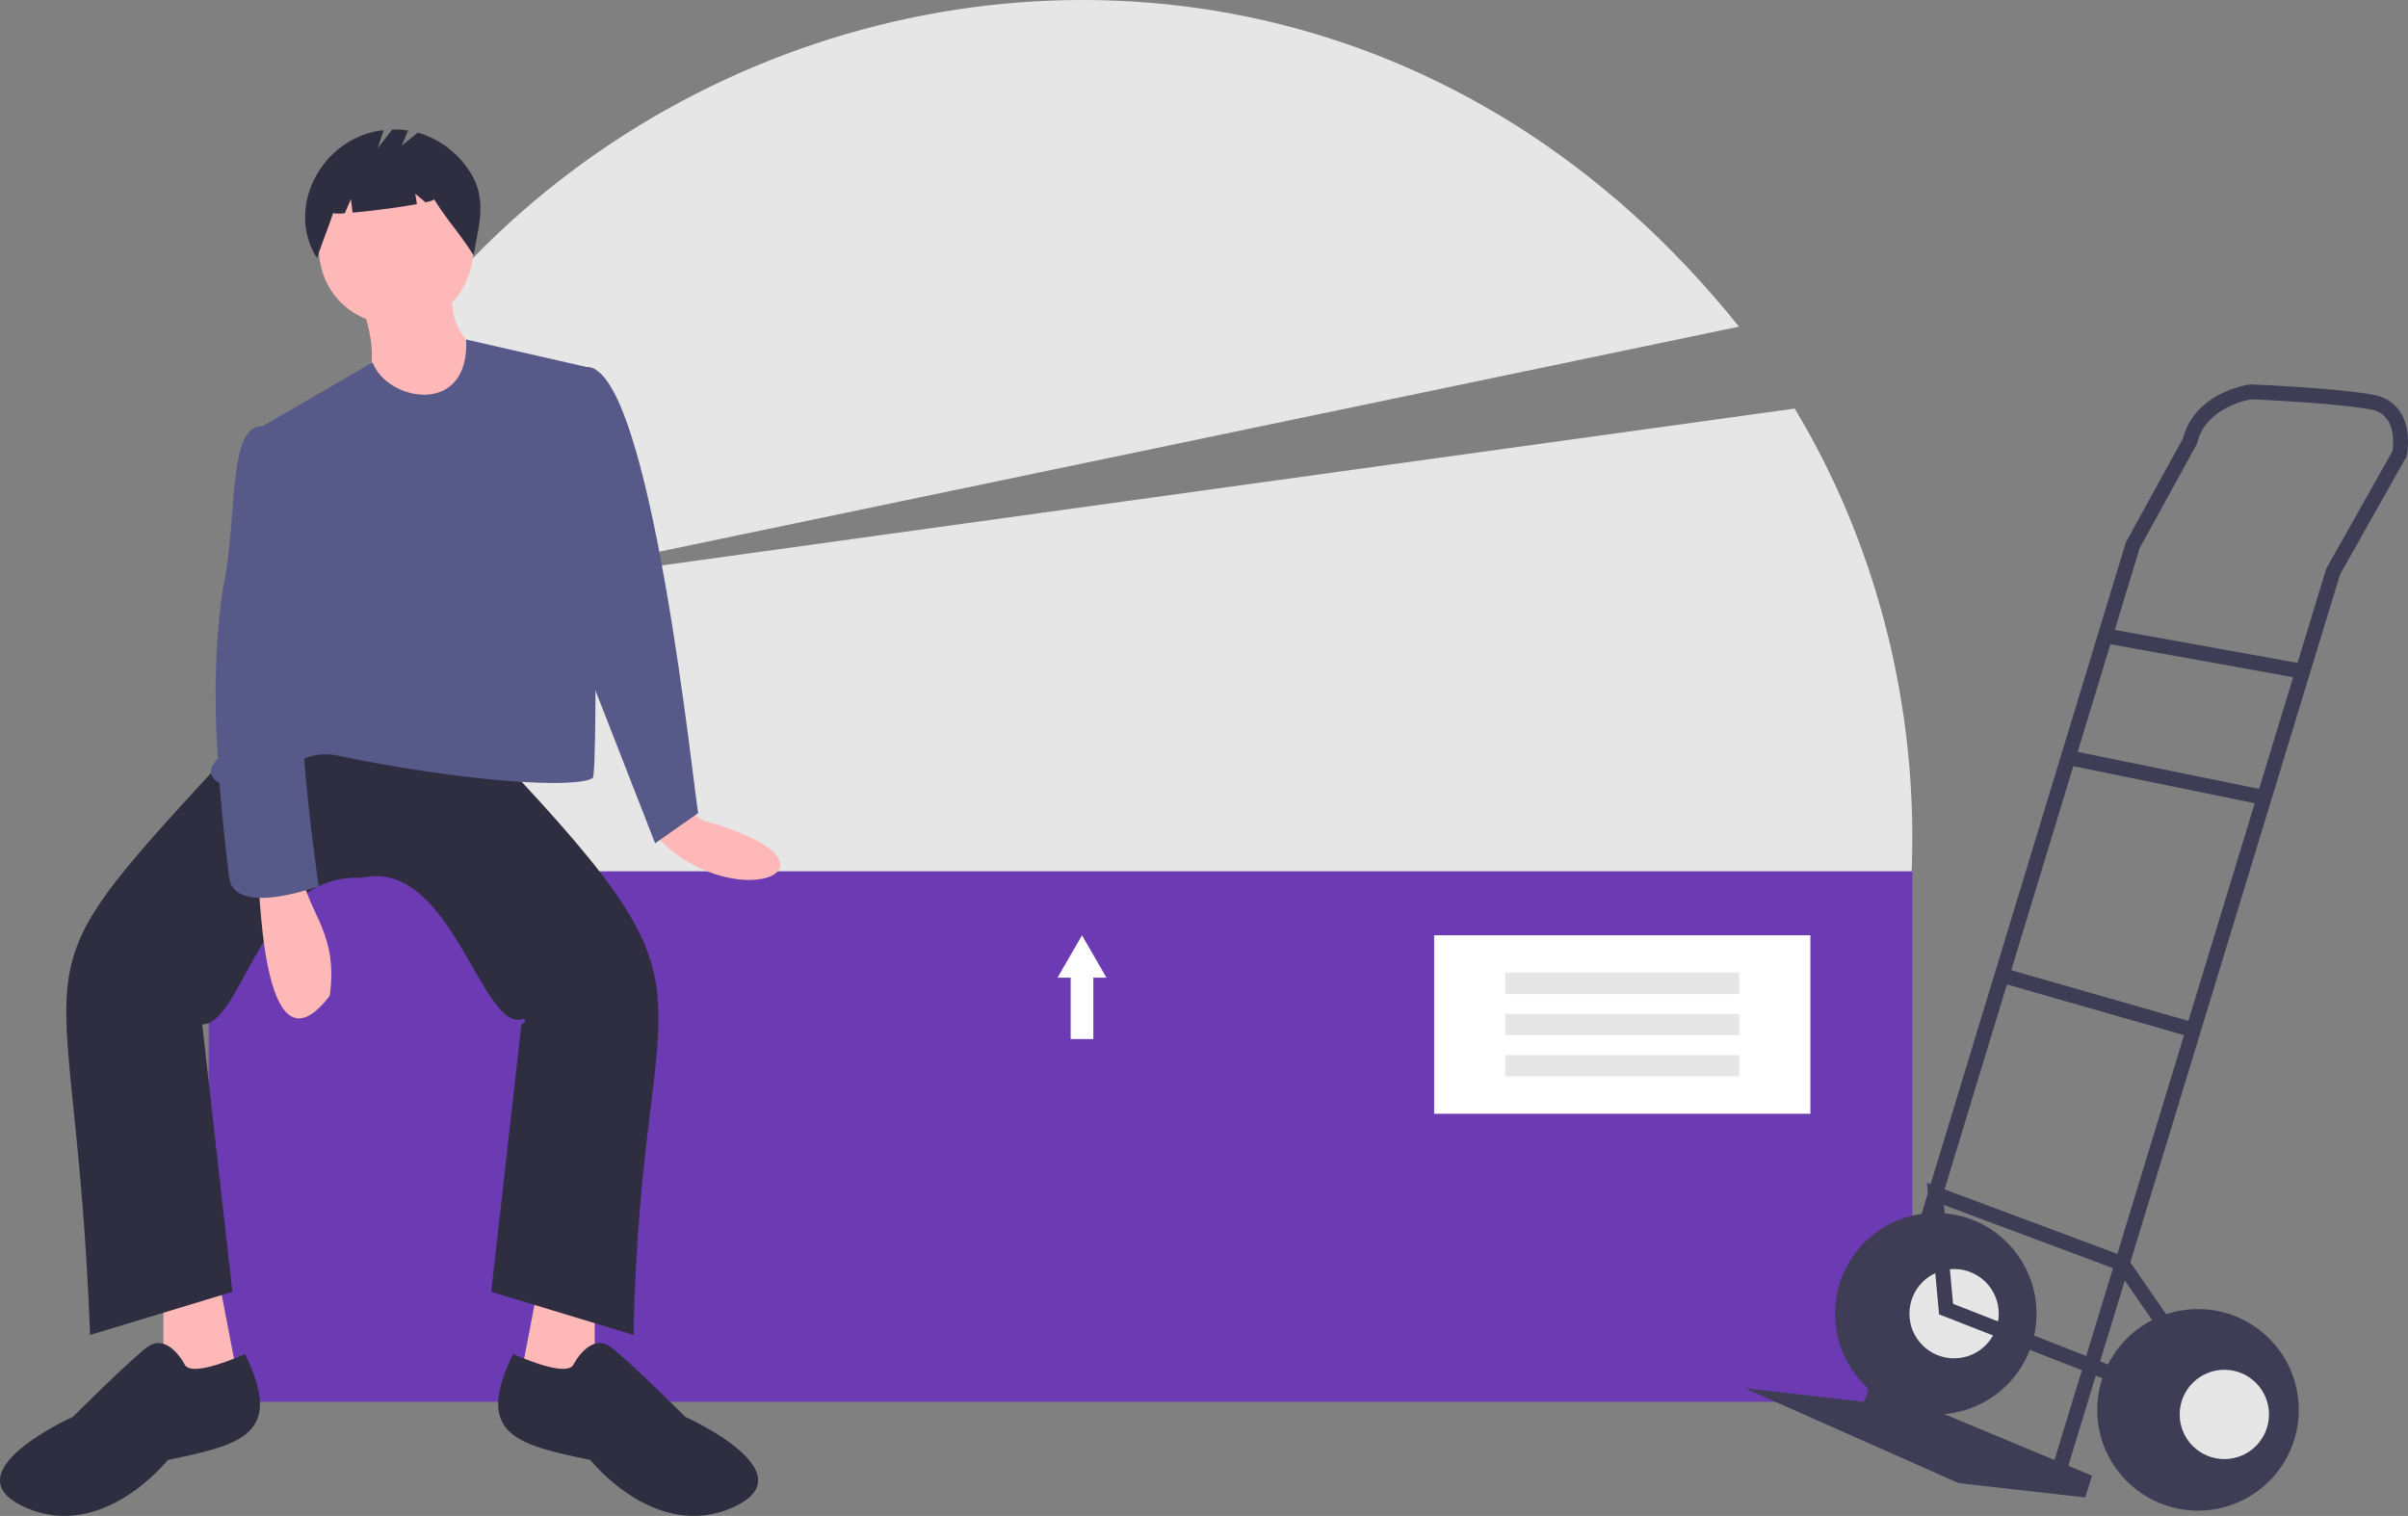 <svg id="a1b0a4cf-944a-4145-95be-ec0eea83b7fc" data-name="Layer 1" xmlns="http://www.w3.org/2000/svg" width="885.558" height="557.519"><rect width="100%" height="100%" fill="#808080" stroke="none"/><path d="M838.812 592.352c36.426-91.068 25.407-192.754-21.572-270.852l-491.774 68.092 471.276-98.217C598.12 43.69 211.53 207.976 248.794 520.695z" transform="translate(-157.221 -171.24)" fill="#e6e6e6"/><path fill="#6c3bb3" d="M76.753 320.445h626.526V515.54H76.753z"/><path d="M408.706 467.893c5.621 4.365 7.677 5.775 8.874 5.596 58 16.89 7.154 36.683-21.026 3.084z" transform="translate(-157.221 -171.24)" fill="#ffb8b8"/><path fill="#ffb8b8" d="M60.099 475.093v39.654l28.55-1.586-7.93-41.24-20.62 3.172zm158.614 0v39.654l-28.551-1.586 7.931-41.24 20.62 3.172z"/><path d="M288.696 441.722l42.826-1.586c98.794 103.57 61.432 79.948 58.687 222.06l-52.343-15.862 11.103-98.34c.006-.005 2.93-1.953.5-1.998-15.197 5.222-26.285-59.437-59.187-51.932-37.44-1.79-43.536 53.75-58.687 53.93l11.103 98.34-52.343 15.861c-5.86-156.165-34.583-120.887 58.688-222.06zM225.25 673.298s-6.344-12.689-14.275-6.344-26.964 25.378-26.964 25.378-45.998 20.62-17.448 33.31 52.343-17.448 52.343-17.448c27.194-5.671 42.88-9.302 28.458-38.964-8.188 3.543-19.774 7.644-22.114 4.068zm142.753 0s6.345-12.689 14.275-6.344 26.965 25.378 26.965 25.378 45.998 20.62 17.447 33.31-52.342-17.448-52.342-17.448c-27.194-5.671-42.88-9.302-28.458-38.964 8.187 3.543 19.774 7.644 22.113 4.068z" transform="translate(-157.221 -171.24)" fill="#2f2e41"/><path d="M331.522 262.488c-2.36 39.485-56.248 36.009-57.101 0 2.359-39.486 56.248-36.01 57.1 0z" transform="translate(-157.221 -171.24)" fill="#ffb8b8"/><path d="M290.282 283.108c13.876 41.937-18.884 19.105 26.965 52.342l17.447-34.895s-12.689-4.758-11.103-22.206z" transform="translate(-157.221 -171.24)" fill="#ffb8b8"/><path d="M375.934 306.9l-47.282-10.793c1.33 28.51-29.096 22.772-34.404 8.431l-45.205 26.154c18.973 70.667 14.165 73.583-11.103 118.96-9.644 8.806 4.778 13.853 17.333 9.035 9.576-5.91 14.44-11.163 24.7-9.826 48.485 10.096 88.848 12.478 95.236 8.534 2.286-3.272-.066-149.927.725-150.495z" transform="translate(-157.221 -171.24)" fill="#575a89"/><path d="M363.245 310.072c1.586 0 9.756-3.842 9.756-3.842 23.771-.4 39.723 159.497 41 164.042l-15.861 11.103-25.378-65.032z" transform="translate(-157.221 -171.24)" fill="#575a89"/><path d="M252.215 495.65c.81 5.987 2.19 73.211 26.272 41.81 3.16-22.91-7.582-29.75-10.41-44.982z" transform="translate(-157.221 -171.24)" fill="#ffb8b8"/><path d="M258.56 330.692l-4.86-2.695c-13.03-.428-8.924 34.062-14.436 59.32-4.503 29.424-3.221 61.87 2.062 105.247.462 15.918 28.973 5.89 33.095 4.673 0 0-9.517-65.032-4.759-76.135s-11.103-90.41-11.103-90.41z" transform="translate(-157.221 -171.24)" fill="#575a89"/><path d="M330.274 234.81a34.03 34.03 0 00-19.357-14.798l-5.918 4.735 2.3-5.522a31.326 31.326 0 00-5.849-.338l-5.325 6.846 2.204-6.612c-22.849 2.453-36.367 28.683-24.505 47.04 1.83-5.622 4.05-10.899 5.88-16.522a16.644 16.644 0 004.336.021l2.226-5.195.622 4.975c6.9-.6 17.135-1.92 23.676-3.13l-.636-3.816 3.806 3.171c2.004-.461 3.194-.88 3.096-1.2 4.865 7.844 9.686 12.853 14.55 20.696 1.847-11.063 5.108-20.259-1.106-30.35z" transform="translate(-157.221 -171.24)" fill="#2f2e41"/><path fill="#fff" d="M527.412 343.979h138.367v65.636H527.412z"/><path fill="#e6e6e6" d="M553.578 357.727h86.036v7.87h-86.036zm0 15.135h86.036v7.87h-86.036zm0 15.135h86.036v7.87h-86.036z"/><path fill="#fff" d="M406.916 359.57l-4.501-7.795-4.5-7.796-4.501 7.796-4.501 7.795h4.836v22.574h8.331V359.57h4.836z"/><circle cx="711.888" cy="483.133" r="37.06" fill="#3f3d56"/><circle cx="718.626" cy="483.133" r="16.424" fill="#e6e6e6"/><path fill="#3f3d56" d="M688.515 509.033l80.859 33.691-2.527 8.002-46.536-5.265-78.753-34.954 43.798 5.054 3.159-6.528z"/><path d="M917.21 712.447l100.565-329.887 24.49-43.491.087-.42c.079-.383 1.877-9.474-2.546-16.057a14.419 14.419 0 00-9.739-6.135c-13.516-2.534-43.754-3.782-45.034-3.834l-.241-.01-.24.032c-.826.113-20.15 2.938-24.519 19.813l-21.024 38.263-.083.273-95.177 312.905 5.238 1.593L944.08 372.86l21.095-38.393.085-.352c3.09-12.699 17.857-15.67 19.821-16.01 3.09.132 31.51 1.397 43.976 3.734a9.029 9.029 0 016.191 3.79c2.726 4.035 2.044 9.978 1.804 11.54l-24.34 43.225-.088.285-100.65 330.171z" transform="translate(-157.221 -171.24)" fill="#3f3d56"/><path transform="rotate(-79.762 786.663 420.07)" fill="#3f3d56" d="M965.006 374.708h5.475v73.805h-5.475z"/><path transform="rotate(-78.465 770.388 467.859)" fill="#3f3d56" d="M951.121 420.405h5.475v73.599h-5.475z"/><path transform="rotate(-74.032 736.48 558.639)" fill="#3f3d56" d="M925.909 503.385h5.475v73.23h-5.475z"/><path fill="#3f3d56" d="M784.589 511.372l1.996-5.099-68.336-26.758-3.356-36.334 63.782 23.823 20.663 29.898 4.505-3.112-21.642-31.314L708.64 435l4.468 48.382 71.481 27.99z"/><circle cx="808.329" cy="518.509" r="37.06" fill="#3f3d56"/><circle cx="818.015" cy="520.193" r="16.424" fill="#e6e6e6"/></svg>